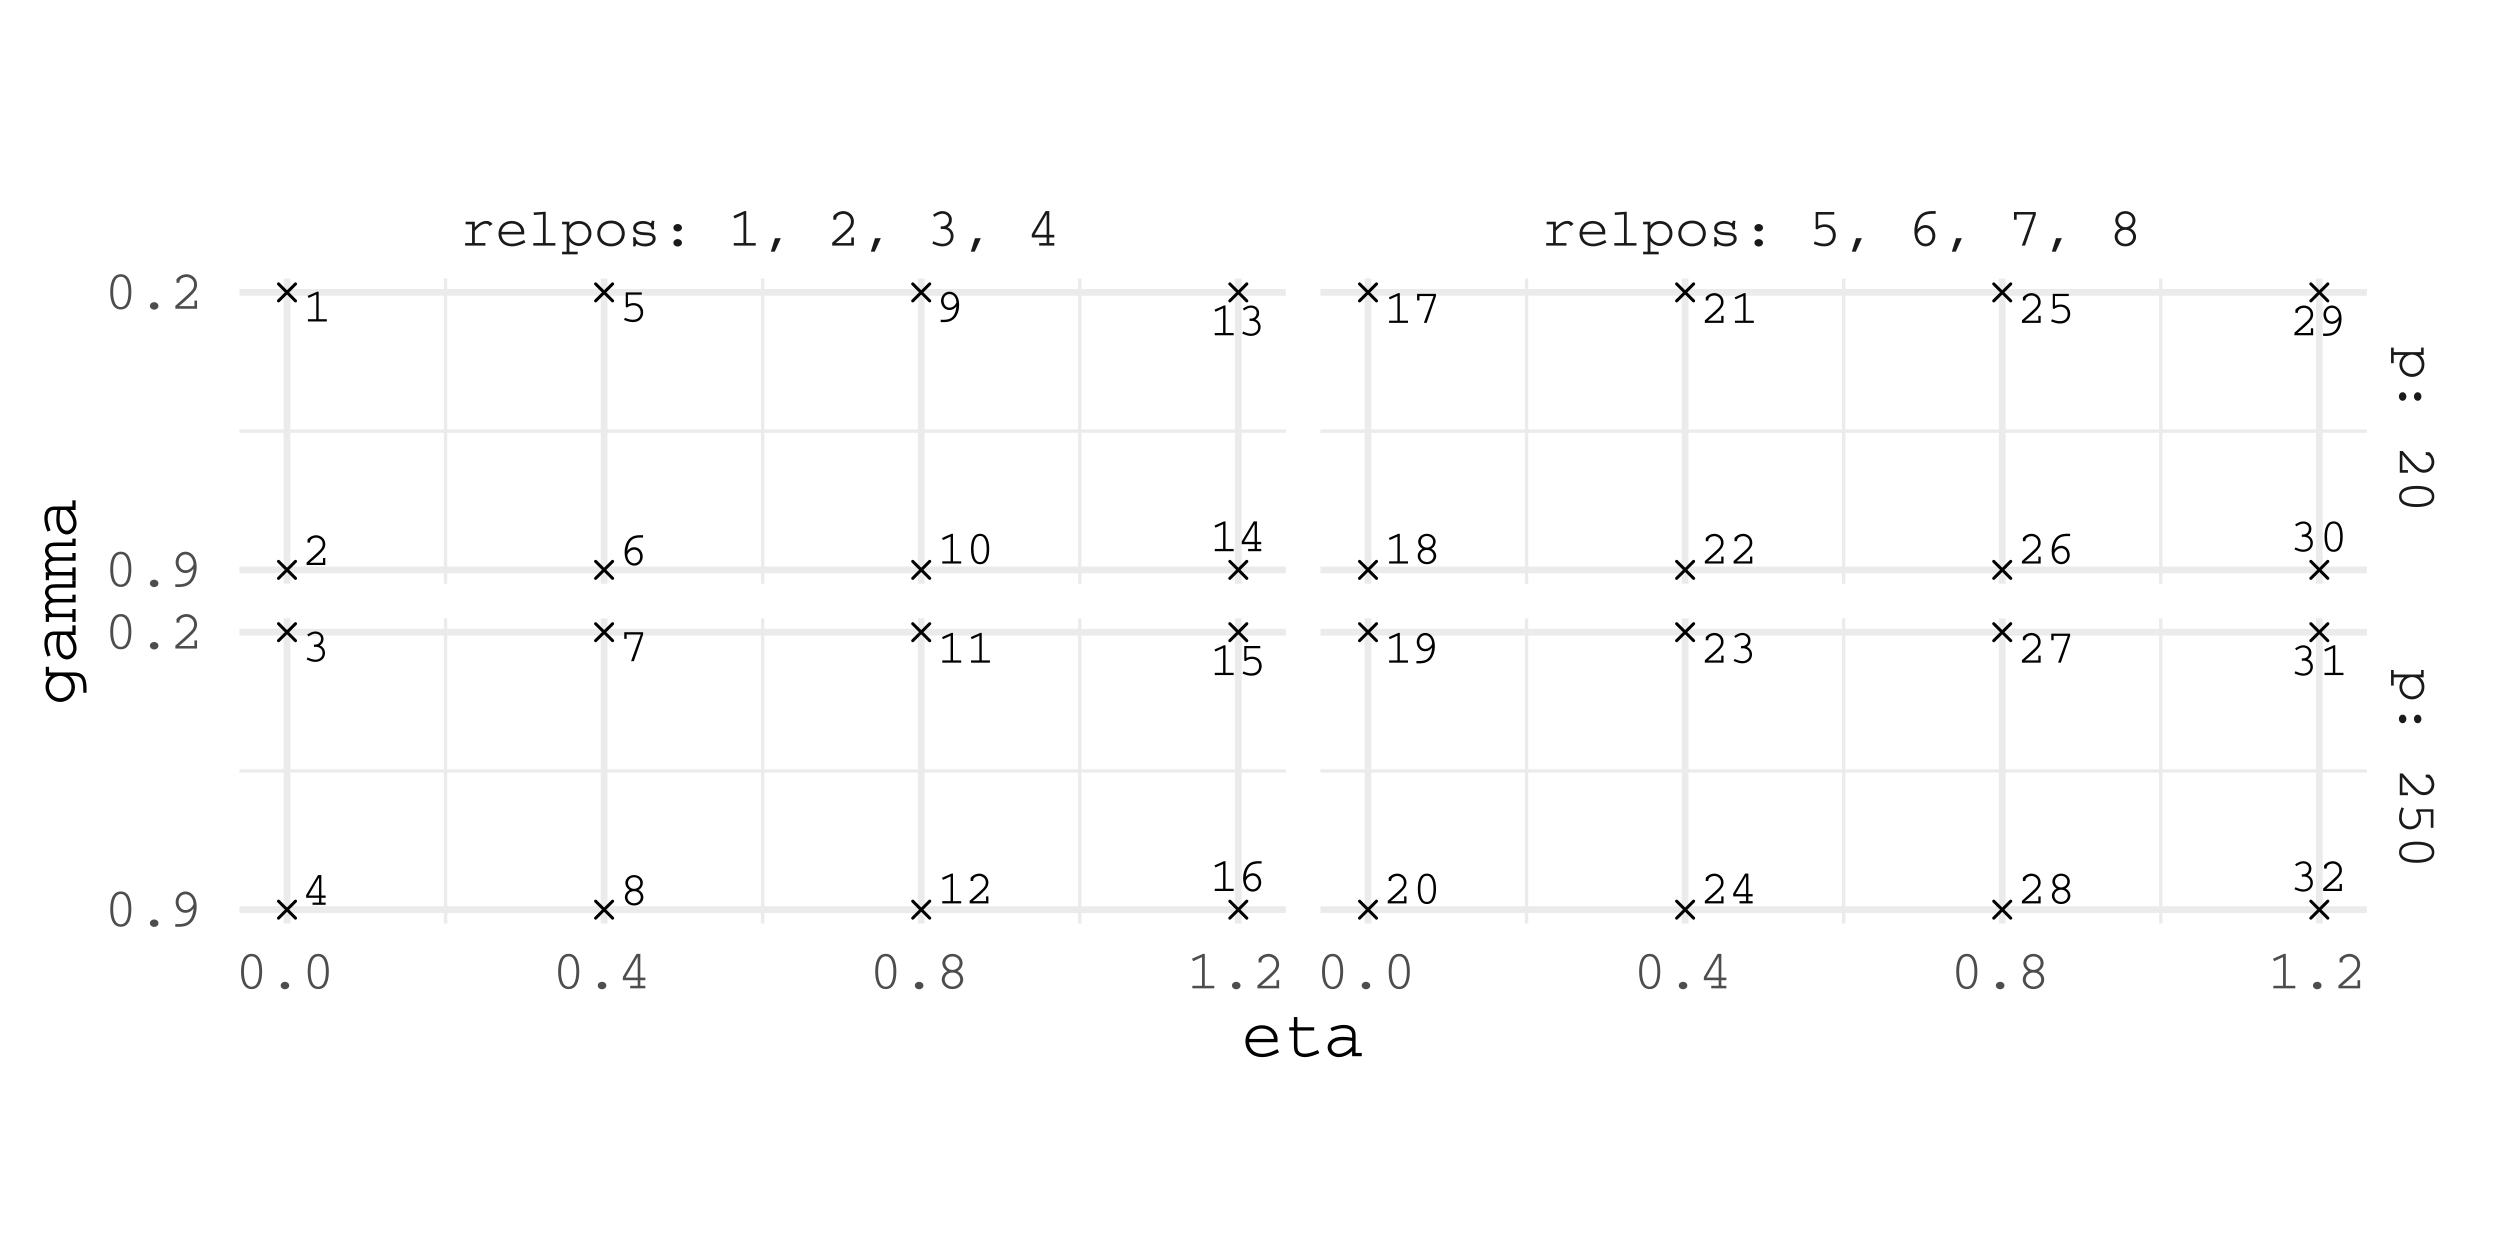 <?xml version="1.0" encoding="UTF-8"?>
<svg xmlns="http://www.w3.org/2000/svg" xmlns:xlink="http://www.w3.org/1999/xlink" width="576pt" height="288pt" viewBox="0 0 576 288" version="1.1">
<defs>
<g>
<symbol overflow="visible" id="glyph0-0">
<path style="stroke:none;" d=""/>
</symbol>
<symbol overflow="visible" id="glyph0-1">
<path style="stroke:none;" d="M 1.156 -5.891 L 1.375 -5.406 L 3.141 -6.219 L 3.141 -0.516 L 1.219 -0.516 L 1.219 0 L 5.578 0 L 5.578 -0.516 L 3.688 -0.516 L 3.688 -6.859 L 3.344 -6.859 Z M 1.156 -5.891 "/>
</symbol>
<symbol overflow="visible" id="glyph0-2">
<path style="stroke:none;" d="M 4.688 -1.609 L 4.688 -0.516 L 1.641 -0.516 L 1.641 -0.547 C 3.125 -1.719 4.5 -3.031 4.844 -3.594 C 5.109 -4.016 5.219 -4.344 5.219 -4.812 C 5.219 -6.062 4.172 -6.859 3.125 -6.859 C 2.953 -6.859 1.938 -6.859 1.125 -5.875 L 1.125 -5.156 L 1.703 -5.156 C 1.641 -6.062 2.688 -6.312 3.109 -6.312 C 3.672 -6.312 4.625 -5.891 4.625 -4.844 C 4.625 -4.328 4.5 -3.938 3.984 -3.406 C 3.078 -2.5 1.375 -1 0.906 -0.578 L 0.906 0 L 5.219 0 L 5.219 -1.609 Z M 4.688 -1.609 "/>
</symbol>
<symbol overflow="visible" id="glyph0-3">
<path style="stroke:none;" d="M 1.391 -6.688 L 1.391 -3.344 L 1.672 -3.188 C 2.125 -3.531 2.578 -3.719 3.141 -3.719 C 4.203 -3.719 4.812 -2.953 4.812 -2.062 C 4.812 -1.125 4.234 -0.391 3.031 -0.391 C 2.266 -0.391 1.547 -0.688 1.203 -0.844 L 1 -0.344 C 1.75 -0.047 2.297 0.156 3.078 0.156 C 4.859 0.156 5.406 -1.188 5.406 -2.078 C 5.406 -3.266 4.562 -4.234 3.219 -4.234 C 2.641 -4.234 2.234 -4.078 1.891 -3.938 L 1.891 -6.172 L 5.078 -6.172 L 5.078 -6.688 Z M 1.391 -6.688 "/>
</symbol>
<symbol overflow="visible" id="glyph0-4">
<path style="stroke:none;" d="M 5.375 -6.859 C 4.078 -6.922 3.531 -6.766 3.219 -6.656 C 1.266 -5.938 1.125 -3.562 1.125 -2.875 C 1.125 -0.531 2.453 0.156 3.344 0.156 C 4.484 0.156 5.297 -0.828 5.297 -1.938 C 5.297 -3.062 4.531 -4.094 3.375 -4.094 C 2.438 -4.094 1.938 -3.484 1.766 -3.266 L 1.75 -3.281 C 2.078 -6.328 3.719 -6.391 5.375 -6.312 Z M 1.75 -2.344 C 2.203 -3.484 3.141 -3.531 3.375 -3.531 C 4.172 -3.531 4.703 -2.781 4.703 -1.938 C 4.703 -0.969 4.047 -0.391 3.344 -0.391 C 2.781 -0.391 1.828 -0.812 1.75 -2.344 Z M 1.75 -2.344 "/>
</symbol>
<symbol overflow="visible" id="glyph0-5">
<path style="stroke:none;" d="M 0.891 0.156 C 2.188 0.219 2.734 0.062 3.047 -0.062 C 5 -0.766 5.141 -3.141 5.141 -3.828 C 5.141 -6.172 3.812 -6.859 2.922 -6.859 C 1.781 -6.859 0.969 -5.875 0.969 -4.766 C 0.969 -3.641 1.734 -2.625 2.891 -2.625 C 3.828 -2.625 4.328 -3.219 4.5 -3.453 L 4.516 -3.422 C 4.188 -0.375 2.547 -0.328 0.891 -0.391 Z M 4.516 -4.359 C 4.047 -3.219 3.109 -3.172 2.891 -3.172 C 2.094 -3.172 1.562 -3.922 1.562 -4.766 C 1.562 -5.75 2.203 -6.312 2.922 -6.312 C 3.484 -6.312 4.438 -5.891 4.516 -4.359 Z M 4.516 -4.359 "/>
</symbol>
<symbol overflow="visible" id="glyph0-6">
<path style="stroke:none;" d="M 3.312 -6.859 C 1.516 -6.859 1.219 -4.781 1.219 -3.344 C 1.219 -1.922 1.516 0.156 3.312 0.156 C 5.109 0.156 5.406 -1.906 5.406 -3.344 C 5.406 -4.781 5.109 -6.859 3.312 -6.859 Z M 3.312 -6.359 C 4.625 -6.359 4.828 -4.531 4.828 -3.359 C 4.828 -2.203 4.625 -0.344 3.297 -0.344 C 2 -0.344 1.797 -2.188 1.797 -3.359 C 1.797 -4.5 1.984 -6.359 3.312 -6.359 Z M 3.312 -6.359 "/>
</symbol>
<symbol overflow="visible" id="glyph0-7">
<path style="stroke:none;" d="M 0.922 -0.391 C 1.828 -0.016 2.266 0.156 2.938 0.156 C 4.172 0.156 5.156 -0.641 5.156 -1.891 C 5.156 -2.922 4.438 -3.453 3.969 -3.641 C 4.172 -3.766 4.812 -4.172 4.812 -5.141 C 4.812 -6.234 3.875 -6.859 2.938 -6.859 C 2.234 -6.859 1.672 -6.531 1.062 -6.125 L 1.344 -5.703 L 1.531 -5.828 C 1.875 -6.031 2.359 -6.344 2.922 -6.344 C 3.672 -6.344 4.234 -5.859 4.234 -5.141 C 4.234 -4.703 4.031 -4.297 3.672 -4.047 C 3.344 -3.828 2.922 -3.828 2.609 -3.828 L 2.609 -3.297 C 2.953 -3.328 3.297 -3.344 3.672 -3.203 C 3.766 -3.188 4.594 -2.906 4.594 -1.859 C 4.594 -0.891 3.781 -0.359 2.969 -0.359 C 2.359 -0.359 1.688 -0.609 1.141 -0.875 Z M 0.922 -0.391 "/>
</symbol>
<symbol overflow="visible" id="glyph0-8">
<path style="stroke:none;" d="M 4.312 -6.859 L 3.562 -6.859 L 0.812 -2.25 L 0.812 -1.609 L 3.781 -1.609 L 3.781 -0.516 L 2.281 -0.516 L 2.281 0 L 5.297 0 L 5.297 -0.516 L 4.312 -0.516 L 4.312 -1.609 L 5.297 -1.609 L 5.297 -2.141 L 4.312 -2.141 Z M 1.359 -2.141 L 3.75 -6.219 L 3.781 -6.219 L 3.781 -2.141 Z M 1.359 -2.141 "/>
</symbol>
<symbol overflow="visible" id="glyph0-9">
<path style="stroke:none;" d="M 1.047 -6.688 L 1.047 -5.156 L 1.594 -5.156 L 1.594 -6.172 L 4.844 -6.172 L 2.609 0 L 3.25 0 L 5.391 -6.172 L 5.391 -6.688 Z M 1.047 -6.688 "/>
</symbol>
<symbol overflow="visible" id="glyph0-10">
<path style="stroke:none;" d="M 2.297 -3.406 C 1.641 -3.109 1.188 -2.438 1.188 -1.75 C 1.188 -0.922 1.859 0.156 3.312 0.156 C 4.766 0.156 5.453 -0.922 5.453 -1.75 C 5.453 -2.297 5.125 -3.062 4.328 -3.406 C 5.016 -3.797 5.328 -4.469 5.328 -5.047 C 5.328 -6.047 4.453 -6.859 3.312 -6.859 C 2.172 -6.859 1.297 -6.047 1.297 -5.047 C 1.297 -4.109 2 -3.562 2.297 -3.406 Z M 3.312 -6.344 C 3.984 -6.344 4.734 -5.906 4.734 -5.031 C 4.734 -4.203 4.031 -3.672 3.312 -3.672 C 2.453 -3.672 1.906 -4.359 1.906 -5.031 C 1.906 -5.562 2.281 -6.344 3.312 -6.344 Z M 3.312 -3.141 C 4.312 -3.141 4.844 -2.406 4.844 -1.75 C 4.844 -1 4.188 -0.359 3.312 -0.359 C 2.438 -0.359 1.781 -1 1.781 -1.75 C 1.781 -2.391 2.281 -3.141 3.312 -3.141 Z M 3.312 -3.141 "/>
</symbol>
<symbol overflow="visible" id="glyph1-0">
<path style="stroke:none;" d=""/>
</symbol>
<symbol overflow="visible" id="glyph1-1">
<path style="stroke:none;" d="M 1.062 -5.5 L 1.062 -4.906 L 2.547 -4.906 L 2.547 -0.594 L 0.953 -0.594 L 0.953 0 L 5.625 0 L 5.625 -0.594 L 3.188 -0.594 L 3.188 -3.406 C 3.625 -3.891 4.625 -5.047 5.734 -5.047 C 6.25 -5.047 6.406 -4.766 6.547 -4.562 C 6.547 -4.547 6.578 -4.484 6.594 -4.484 L 7.266 -4.984 C 6.984 -5.312 6.641 -5.688 5.828 -5.688 C 4.625 -5.688 3.766 -4.797 3.188 -4.219 L 3.188 -5.5 Z M 1.062 -5.5 "/>
</symbol>
<symbol overflow="visible" id="glyph1-2">
<path style="stroke:none;" d="M 6.859 -1.297 C 6.328 -1.031 5.141 -0.438 4.062 -0.438 C 2.094 -0.438 1.672 -1.906 1.641 -2.578 L 6.859 -2.578 C 6.859 -2.656 6.891 -2.938 6.891 -3.141 C 6.891 -4.328 5.906 -5.688 3.984 -5.688 C 2.094 -5.688 0.953 -4.328 0.953 -2.734 C 0.953 -1.234 1.969 0.172 4.062 0.172 C 5.25 0.172 6.484 -0.359 7.156 -0.734 Z M 1.641 -3.172 C 1.734 -3.75 2.297 -5.078 3.984 -5.078 C 5.516 -5.078 6.188 -4 6.188 -3.172 Z M 1.641 -3.172 "/>
</symbol>
<symbol overflow="visible" id="glyph1-3">
<path style="stroke:none;" d="M 1.375 -7.641 L 1.438 -7.047 L 3.516 -7.203 L 3.516 -0.594 L 1.297 -0.594 L 1.297 0 L 6.391 0 L 6.391 -0.594 L 4.156 -0.594 L 4.156 -7.812 Z M 1.375 -7.641 "/>
</symbol>
<symbol overflow="visible" id="glyph1-4">
<path style="stroke:none;" d="M 0.25 -5.5 L 0.25 -4.906 L 1.297 -4.906 L 1.297 1.406 L 0.25 1.406 L 0.25 2.016 L 3.844 2.016 L 3.844 1.406 L 1.938 1.406 L 1.938 -1.016 L 1.953 -1.016 C 2.844 0.094 3.984 0.094 4.188 0.094 C 5.562 0.094 7.016 -1.094 7.016 -2.797 C 7.016 -4.266 5.906 -5.672 4.156 -5.672 C 2.797 -5.672 2.172 -4.891 1.953 -4.594 L 1.938 -4.594 L 1.938 -5.5 Z M 1.875 -2.844 C 1.875 -4.016 2.844 -5.031 4.172 -5.031 C 5.609 -5.031 6.328 -3.875 6.328 -2.812 C 6.328 -1.516 5.312 -0.547 4.156 -0.547 C 3.156 -0.547 1.875 -1.328 1.875 -2.844 Z M 1.875 -2.844 "/>
</symbol>
<symbol overflow="visible" id="glyph1-5">
<path style="stroke:none;" d="M 0.672 -2.797 C 0.672 -1.266 1.75 0.172 3.844 0.172 C 5.969 0.172 7.016 -1.312 7.016 -2.797 C 7.016 -4.266 5.969 -5.766 3.844 -5.766 C 1.75 -5.766 0.672 -4.328 0.672 -2.797 Z M 1.359 -2.797 C 1.359 -4 2.234 -5.125 3.844 -5.125 C 5.484 -5.125 6.328 -3.984 6.328 -2.797 C 6.328 -1.609 5.484 -0.453 3.844 -0.453 C 2.234 -0.453 1.359 -1.594 1.359 -2.797 Z M 1.359 -2.797 "/>
</symbol>
<symbol overflow="visible" id="glyph1-6">
<path style="stroke:none;" d="M 5.594 -5.766 C 5.562 -5.672 5.547 -5.656 5.516 -5.484 C 5.484 -5.406 5.422 -5.188 5.281 -5.188 C 5.188 -5.188 5.031 -5.266 5 -5.297 C 4.766 -5.438 4.281 -5.672 3.531 -5.672 C 2.188 -5.672 1.266 -4.984 1.266 -4.062 C 1.266 -2.516 3.25 -2.438 3.922 -2.406 C 4.984 -2.375 5.766 -2.328 5.766 -1.562 C 5.766 -0.578 4.375 -0.453 3.859 -0.453 C 2.078 -0.453 1.875 -1.531 1.797 -1.969 L 1.234 -1.906 C 1.266 -1.609 1.312 -1.188 1.312 -0.641 C 1.312 -0.219 1.281 -0.047 1.234 0.172 L 1.797 0.172 C 1.875 -0.125 1.938 -0.375 2.062 -0.375 C 2.078 -0.375 2.125 -0.344 2.125 -0.344 C 2.422 -0.172 3.078 0.188 4 0.188 C 5.125 0.188 6.453 -0.344 6.453 -1.594 C 6.453 -2.938 4.891 -3 4.594 -3.016 C 3.094 -3.094 1.953 -3.141 1.953 -4.078 C 1.953 -4.609 2.531 -5.031 3.547 -5.031 C 5.312 -5.031 5.469 -4.203 5.547 -3.703 L 6.109 -3.766 C 6.094 -3.984 6.047 -4.203 6.047 -4.562 C 6.047 -5.062 6.109 -5.406 6.172 -5.672 Z M 5.594 -5.766 "/>
</symbol>
<symbol overflow="visible" id="glyph1-7">
<path style="stroke:none;" d="M 3.844 -4.984 C 3.375 -4.984 2.859 -4.656 2.859 -4.125 C 2.859 -3.562 3.391 -3.25 3.844 -3.25 C 4.297 -3.25 4.828 -3.578 4.828 -4.125 C 4.828 -4.656 4.312 -4.984 3.844 -4.984 Z M 3.844 -1.516 C 3.375 -1.516 2.859 -1.188 2.859 -0.656 C 2.859 -0.094 3.391 0.219 3.844 0.219 C 4.297 0.219 4.828 -0.109 4.828 -0.656 C 4.828 -1.188 4.312 -1.516 3.844 -1.516 Z M 3.844 -1.516 "/>
</symbol>
<symbol overflow="visible" id="glyph1-8">
<path style="stroke:none;" d=""/>
</symbol>
<symbol overflow="visible" id="glyph1-9">
<path style="stroke:none;" d="M 1.328 -6.828 L 1.594 -6.25 L 3.641 -7.203 L 3.641 -0.594 L 1.406 -0.594 L 1.406 0 L 6.469 0 L 6.469 -0.594 L 4.281 -0.594 L 4.281 -7.953 L 3.859 -7.953 Z M 1.328 -6.828 "/>
</symbol>
<symbol overflow="visible" id="glyph1-10">
<path style="stroke:none;" d="M 3.234 -1.703 L 2.266 1.391 L 3.172 1.391 L 4.562 -1.703 Z M 3.234 -1.703 "/>
</symbol>
<symbol overflow="visible" id="glyph1-11">
<path style="stroke:none;" d="M 5.438 -1.875 L 5.438 -0.594 L 1.906 -0.594 L 1.906 -0.625 C 3.625 -2 5.203 -3.5 5.625 -4.156 C 5.922 -4.641 6.047 -5.031 6.047 -5.578 C 6.047 -7.031 4.828 -7.953 3.625 -7.953 C 3.422 -7.953 2.25 -7.953 1.312 -6.812 L 1.312 -5.969 L 1.969 -5.969 C 1.891 -7.031 3.109 -7.312 3.594 -7.312 C 4.25 -7.312 5.359 -6.828 5.359 -5.609 C 5.359 -5.016 5.219 -4.562 4.609 -3.938 C 3.578 -2.891 1.594 -1.156 1.047 -0.672 L 1.047 0 L 6.047 0 L 6.047 -1.875 Z M 5.438 -1.875 "/>
</symbol>
<symbol overflow="visible" id="glyph1-12">
<path style="stroke:none;" d="M 1.078 -0.453 C 2.125 -0.031 2.625 0.172 3.406 0.172 C 4.844 0.172 5.969 -0.75 5.969 -2.188 C 5.969 -3.375 5.125 -4 4.594 -4.219 C 4.828 -4.359 5.578 -4.828 5.578 -5.969 C 5.578 -7.219 4.484 -7.953 3.406 -7.953 C 2.578 -7.953 1.938 -7.562 1.234 -7.109 L 1.547 -6.609 L 1.781 -6.75 C 2.172 -6.984 2.719 -7.344 3.391 -7.344 C 4.25 -7.344 4.906 -6.797 4.906 -5.953 C 4.906 -5.453 4.672 -4.984 4.25 -4.703 C 3.859 -4.438 3.391 -4.422 3.016 -4.422 L 3.016 -3.828 C 3.422 -3.859 3.812 -3.859 4.266 -3.719 C 4.359 -3.688 5.328 -3.359 5.328 -2.156 C 5.328 -1.031 4.375 -0.422 3.438 -0.422 C 2.719 -0.422 1.953 -0.703 1.312 -1.016 Z M 1.078 -0.453 "/>
</symbol>
<symbol overflow="visible" id="glyph1-13">
<path style="stroke:none;" d="M 4.984 -7.953 L 4.125 -7.953 L 0.953 -2.609 L 0.953 -1.875 L 4.375 -1.875 L 4.375 -0.594 L 2.656 -0.594 L 2.656 0 L 6.141 0 L 6.141 -0.594 L 4.984 -0.594 L 4.984 -1.875 L 6.141 -1.875 L 6.141 -2.484 L 4.984 -2.484 Z M 1.578 -2.484 L 4.344 -7.203 L 4.375 -7.203 L 4.375 -2.484 Z M 1.578 -2.484 "/>
</symbol>
<symbol overflow="visible" id="glyph1-14">
<path style="stroke:none;" d="M 1.609 -7.75 L 1.609 -3.875 L 1.938 -3.703 C 2.453 -4.094 2.984 -4.312 3.641 -4.312 C 4.859 -4.312 5.562 -3.422 5.562 -2.375 C 5.562 -1.312 4.906 -0.453 3.516 -0.453 C 2.625 -0.453 1.797 -0.797 1.391 -0.969 L 1.172 -0.391 C 2.031 -0.047 2.656 0.172 3.578 0.172 C 5.625 0.172 6.25 -1.375 6.25 -2.406 C 6.25 -3.781 5.281 -4.906 3.734 -4.906 C 3.062 -4.906 2.578 -4.719 2.188 -4.562 L 2.188 -7.141 L 5.891 -7.141 L 5.891 -7.75 Z M 1.609 -7.75 "/>
</symbol>
<symbol overflow="visible" id="glyph1-15">
<path style="stroke:none;" d="M 6.219 -7.953 C 4.719 -8.031 4.094 -7.828 3.719 -7.703 C 1.469 -6.891 1.312 -4.141 1.312 -3.328 C 1.312 -0.609 2.844 0.172 3.875 0.172 C 5.203 0.172 6.141 -0.953 6.141 -2.25 C 6.141 -3.547 5.25 -4.734 3.906 -4.734 C 2.828 -4.734 2.234 -4.031 2.047 -3.781 L 2.016 -3.797 C 2.406 -7.328 4.297 -7.391 6.219 -7.312 Z M 2.016 -2.719 C 2.562 -4.047 3.641 -4.094 3.906 -4.094 C 4.828 -4.094 5.453 -3.219 5.453 -2.25 C 5.453 -1.109 4.703 -0.453 3.875 -0.453 C 3.219 -0.453 2.125 -0.953 2.016 -2.719 Z M 2.016 -2.719 "/>
</symbol>
<symbol overflow="visible" id="glyph1-16">
<path style="stroke:none;" d="M 1.219 -7.75 L 1.219 -5.969 L 1.844 -5.969 L 1.844 -7.156 L 5.609 -7.156 L 3.016 0 L 3.766 0 L 6.25 -7.156 L 6.25 -7.75 Z M 1.219 -7.75 "/>
</symbol>
<symbol overflow="visible" id="glyph1-17">
<path style="stroke:none;" d="M 2.656 -3.953 C 1.891 -3.609 1.375 -2.828 1.375 -2.016 C 1.375 -1.062 2.156 0.172 3.844 0.172 C 5.516 0.172 6.312 -1.062 6.312 -2.016 C 6.312 -2.656 5.938 -3.547 5.016 -3.953 C 5.812 -4.391 6.172 -5.172 6.172 -5.844 C 6.172 -7 5.156 -7.953 3.844 -7.953 C 2.516 -7.953 1.516 -7 1.516 -5.844 C 1.516 -4.766 2.312 -4.141 2.656 -3.953 Z M 3.844 -7.344 C 4.625 -7.344 5.484 -6.844 5.484 -5.828 C 5.484 -4.859 4.672 -4.25 3.844 -4.25 C 2.844 -4.25 2.203 -5.062 2.203 -5.828 C 2.203 -6.453 2.656 -7.344 3.844 -7.344 Z M 3.844 -3.641 C 5 -3.641 5.625 -2.797 5.625 -2.016 C 5.625 -1.172 4.844 -0.422 3.844 -0.422 C 2.828 -0.422 2.062 -1.172 2.062 -2.016 C 2.062 -2.781 2.656 -3.641 3.844 -3.641 Z M 3.844 -3.641 "/>
</symbol>
<symbol overflow="visible" id="glyph1-18">
<path style="stroke:none;" d="M 3.844 -7.953 C 1.75 -7.953 1.406 -5.547 1.406 -3.875 C 1.406 -2.234 1.75 0.172 3.844 0.172 C 5.922 0.172 6.266 -2.203 6.266 -3.875 C 6.266 -5.547 5.922 -7.953 3.844 -7.953 Z M 3.844 -7.375 C 5.359 -7.375 5.594 -5.25 5.594 -3.891 C 5.594 -2.547 5.359 -0.391 3.828 -0.391 C 2.312 -0.391 2.078 -2.531 2.078 -3.891 C 2.078 -5.219 2.297 -7.375 3.844 -7.375 Z M 3.844 -7.375 "/>
</symbol>
<symbol overflow="visible" id="glyph1-19">
<path style="stroke:none;" d="M 3.844 -1.516 C 3.359 -1.516 2.859 -1.188 2.859 -0.656 C 2.859 -0.094 3.391 0.219 3.844 0.219 C 4.312 0.219 4.828 -0.109 4.828 -0.656 C 4.828 -1.172 4.328 -1.516 3.844 -1.516 Z M 3.844 -1.516 "/>
</symbol>
<symbol overflow="visible" id="glyph1-20">
<path style="stroke:none;" d="M 1.031 0.172 C 2.531 0.25 3.156 0.062 3.531 -0.062 C 5.781 -0.891 5.953 -3.641 5.953 -4.438 C 5.953 -7.156 4.422 -7.953 3.375 -7.953 C 2.062 -7.953 1.109 -6.812 1.109 -5.516 C 1.109 -4.219 2.016 -3.031 3.359 -3.031 C 4.422 -3.031 5.016 -3.734 5.203 -4 L 5.234 -3.969 C 4.844 -0.438 2.953 -0.375 1.031 -0.453 Z M 5.234 -5.062 C 4.703 -3.719 3.609 -3.672 3.359 -3.672 C 2.438 -3.672 1.797 -4.547 1.797 -5.516 C 1.797 -6.656 2.562 -7.312 3.375 -7.312 C 4.031 -7.312 5.125 -6.828 5.234 -5.062 Z M 5.234 -5.062 "/>
</symbol>
<symbol overflow="visible" id="glyph2-0">
<path style="stroke:none;" d=""/>
</symbol>
<symbol overflow="visible" id="glyph2-1">
<path style="stroke:none;" d="M 5.5 0.25 L 4.906 0.25 L 4.906 1.297 L -1.406 1.297 L -1.406 0.25 L -2.016 0.25 L -2.016 3.844 L -1.406 3.844 L -1.406 1.938 L 1.016 1.938 L 1.016 1.953 C -0.094 2.844 -0.094 3.984 -0.094 4.188 C -0.094 5.562 1.094 7.016 2.797 7.016 C 4.266 7.016 5.672 5.906 5.672 4.156 C 5.672 2.797 4.891 2.172 4.594 1.953 L 4.594 1.938 L 5.5 1.938 Z M 2.844 1.875 C 4.016 1.875 5.031 2.844 5.031 4.172 C 5.031 5.609 3.875 6.328 2.812 6.328 C 1.516 6.328 0.547 5.312 0.547 4.156 C 0.547 3.156 1.328 1.875 2.844 1.875 Z M 2.844 1.875 "/>
</symbol>
<symbol overflow="visible" id="glyph2-2">
<path style="stroke:none;" d="M 4.984 3.844 C 4.984 3.375 4.656 2.859 4.125 2.859 C 3.562 2.859 3.25 3.391 3.25 3.844 C 3.25 4.297 3.578 4.828 4.125 4.828 C 4.656 4.828 4.984 4.312 4.984 3.844 Z M 1.516 3.844 C 1.516 3.375 1.188 2.859 0.656 2.859 C 0.094 2.859 -0.219 3.391 -0.219 3.844 C -0.219 4.297 0.109 4.828 0.656 4.828 C 1.188 4.828 1.516 4.312 1.516 3.844 Z M 1.516 3.844 "/>
</symbol>
<symbol overflow="visible" id="glyph2-3">
<path style="stroke:none;" d=""/>
</symbol>
<symbol overflow="visible" id="glyph2-4">
<path style="stroke:none;" d="M 1.875 5.438 L 0.594 5.438 L 0.594 1.906 L 0.625 1.906 C 2 3.625 3.5 5.203 4.156 5.625 C 4.641 5.922 5.031 6.047 5.578 6.047 C 7.031 6.047 7.953 4.828 7.953 3.625 C 7.953 3.422 7.953 2.25 6.812 1.312 L 5.969 1.312 L 5.969 1.969 C 7.031 1.891 7.312 3.109 7.312 3.594 C 7.312 4.25 6.828 5.359 5.609 5.359 C 5.016 5.359 4.562 5.219 3.938 4.609 C 2.891 3.578 1.156 1.594 0.672 1.047 L 0 1.047 L 0 6.047 L 1.875 6.047 Z M 1.875 5.438 "/>
</symbol>
<symbol overflow="visible" id="glyph2-5">
<path style="stroke:none;" d="M 7.953 3.844 C 7.953 1.75 5.547 1.406 3.875 1.406 C 2.234 1.406 -0.172 1.75 -0.172 3.844 C -0.172 5.922 2.203 6.266 3.875 6.266 C 5.547 6.266 7.953 5.922 7.953 3.844 Z M 7.375 3.844 C 7.375 5.359 5.25 5.594 3.891 5.594 C 2.547 5.594 0.391 5.359 0.391 3.828 C 0.391 2.312 2.531 2.078 3.891 2.078 C 5.219 2.078 7.375 2.297 7.375 3.844 Z M 7.375 3.844 "/>
</symbol>
<symbol overflow="visible" id="glyph2-6">
<path style="stroke:none;" d="M 7.75 1.609 L 3.875 1.609 L 3.703 1.938 C 4.094 2.453 4.312 2.984 4.312 3.641 C 4.312 4.859 3.422 5.562 2.375 5.562 C 1.312 5.562 0.453 4.906 0.453 3.516 C 0.453 2.625 0.797 1.797 0.969 1.391 L 0.391 1.172 C 0.047 2.031 -0.172 2.656 -0.172 3.578 C -0.172 5.625 1.375 6.25 2.406 6.25 C 3.781 6.25 4.906 5.281 4.906 3.734 C 4.906 3.062 4.719 2.578 4.562 2.188 L 7.141 2.188 L 7.141 5.891 L 7.75 5.891 Z M 7.75 1.609 "/>
</symbol>
<symbol overflow="visible" id="glyph3-0">
<path style="stroke:none;" d=""/>
</symbol>
<symbol overflow="visible" id="glyph3-1">
<path style="stroke:none;" d="M 8.578 -1.609 C 7.906 -1.281 6.438 -0.547 5.094 -0.547 C 2.625 -0.547 2.094 -2.391 2.047 -3.219 L 8.578 -3.219 C 8.578 -3.328 8.609 -3.688 8.609 -3.938 C 8.609 -5.406 7.391 -7.125 4.969 -7.125 C 2.625 -7.125 1.188 -5.406 1.188 -3.422 C 1.188 -1.531 2.469 0.219 5.078 0.219 C 6.562 0.219 8.109 -0.453 8.938 -0.906 Z M 2.047 -3.969 C 2.156 -4.688 2.859 -6.359 4.969 -6.359 C 6.891 -6.359 7.734 -5.016 7.75 -3.969 Z M 2.047 -3.969 "/>
</symbol>
<symbol overflow="visible" id="glyph3-2">
<path style="stroke:none;" d="M 2.766 -9.016 L 2.766 -6.656 L 1.688 -6.656 L 1.688 -5.906 L 2.766 -5.906 L 2.766 -2.875 C 2.766 -1.828 2.766 -1.062 3.328 -0.5 C 3.656 -0.156 4.312 0.219 5.312 0.219 C 6.359 0.219 7.578 -0.219 8.609 -0.688 L 8.312 -1.406 C 6.453 -0.625 5.766 -0.578 5.234 -0.578 C 3.547 -0.578 3.562 -1.703 3.562 -2.875 L 3.562 -5.906 L 7.438 -5.906 L 7.438 -6.656 L 3.562 -6.656 L 3.562 -9.016 Z M 2.766 -9.016 "/>
</symbol>
<symbol overflow="visible" id="glyph3-3">
<path style="stroke:none;" d="M 7.375 -4.734 C 7.375 -5.359 7.375 -7.203 4.656 -7.203 C 3.391 -7.203 2.281 -6.766 1.594 -6.484 L 1.906 -5.766 C 3.188 -6.312 4.062 -6.438 4.641 -6.438 C 6.578 -6.438 6.578 -5.25 6.578 -4.734 L 6.578 -4.234 C 5.594 -4.438 4.484 -4.453 4.344 -4.453 C 1.688 -4.453 0.938 -2.891 0.938 -2.031 C 0.938 -0.922 1.938 0.219 3.516 0.219 C 4.828 0.219 5.922 -0.547 6.578 -1.156 L 6.578 0 L 8.797 0 L 8.797 -0.75 L 7.375 -0.75 Z M 6.578 -2.219 C 5.203 -0.688 4.031 -0.547 3.5 -0.547 C 2.609 -0.547 1.812 -1.219 1.812 -2.016 C 1.812 -2.203 1.859 -3.688 4.5 -3.688 C 5.375 -3.688 6.203 -3.562 6.578 -3.5 Z M 6.578 -2.219 "/>
</symbol>
<symbol overflow="visible" id="glyph4-0">
<path style="stroke:none;" d=""/>
</symbol>
<symbol overflow="visible" id="glyph4-1">
<path style="stroke:none;" d="M -6.875 -6.75 L -5.719 -6.75 L -5.719 -6.719 C -6.938 -5.828 -6.938 -4.359 -6.938 -4.172 C -6.938 -2.406 -5.516 -0.75 -3.547 -0.75 C -1.75 -0.75 -0.156 -2.219 -0.156 -4.172 C -0.156 -5.594 -1.078 -6.516 -1.406 -6.719 L -1.406 -6.75 L -0.484 -6.75 C 1.719 -6.75 1.766 -5.547 1.766 -2.875 L 2.516 -2.875 L 2.516 -3.891 C 2.516 -6.75 1.469 -7.547 -0.484 -7.547 L -6.125 -7.547 L -6.125 -8.844 L -6.875 -8.844 Z M -3.516 -6.75 C -2.188 -6.75 -0.953 -5.719 -0.953 -4.203 C -0.953 -2.781 -2.109 -1.609 -3.562 -1.609 C -5.094 -1.609 -6.141 -2.875 -6.141 -4.203 C -6.141 -5.547 -5.109 -6.75 -3.516 -6.75 Z M -3.516 -6.75 "/>
</symbol>
<symbol overflow="visible" id="glyph4-2">
<path style="stroke:none;" d="M -4.734 -7.375 C -5.359 -7.375 -7.203 -7.375 -7.203 -4.656 C -7.203 -3.391 -6.766 -2.281 -6.484 -1.594 L -5.766 -1.906 C -6.312 -3.188 -6.438 -4.062 -6.438 -4.641 C -6.438 -6.578 -5.25 -6.578 -4.734 -6.578 L -4.234 -6.578 C -4.438 -5.594 -4.453 -4.484 -4.453 -4.344 C -4.453 -1.688 -2.891 -0.938 -2.031 -0.938 C -0.922 -0.938 0.219 -1.938 0.219 -3.516 C 0.219 -4.828 -0.547 -5.922 -1.156 -6.578 L 0 -6.578 L 0 -8.797 L -0.75 -8.797 L -0.75 -7.375 Z M -2.219 -6.578 C -0.688 -5.203 -0.547 -4.031 -0.547 -3.5 C -0.547 -2.609 -1.219 -1.812 -2.016 -1.812 C -2.203 -1.812 -3.688 -1.859 -3.688 -4.5 C -3.688 -5.375 -3.562 -6.203 -3.5 -6.578 Z M -2.219 -6.578 "/>
</symbol>
<symbol overflow="visible" id="glyph4-3">
<path style="stroke:none;" d="M -6.875 0 L -6.125 0 L -6.125 -1.094 L -0.75 -1.094 L -0.75 0 L 0 0 L 0 -2.969 L -0.75 -2.969 L -0.75 -1.891 L -5.359 -1.891 C -5.703 -2.156 -6.25 -2.641 -6.25 -3.422 C -6.25 -4.5 -5.125 -4.484 -4.422 -4.484 L 0 -4.484 L 0 -6.266 L -0.75 -6.266 L -0.75 -5.281 L -5.203 -5.281 C -6.031 -5.875 -6.25 -6.406 -6.25 -6.844 C -6.25 -7.891 -5.25 -7.875 -4.359 -7.875 L 0 -7.875 L 0 -9.578 L -0.75 -9.578 L -0.75 -8.672 L -4.359 -8.672 C -5.562 -8.672 -5.922 -8.562 -6.375 -8.25 C -6.781 -7.984 -7.062 -7.375 -7.062 -6.828 C -7.062 -6.078 -6.594 -5.469 -6.047 -5.016 C -6.688 -4.703 -7.062 -4.078 -7.062 -3.406 C -7.062 -2.641 -6.547 -2.078 -6.5 -2.031 L -6.312 -1.828 L -6.875 -1.828 Z M -6.875 0 "/>
</symbol>
</g>
<clipPath id="clip1">
  <path d="M 55.168 98 L 297 98 L 297 100 L 55.168 100 Z M 55.168 98 "/>
</clipPath>
<clipPath id="clip2">
  <path d="M 102 64.172 L 104 64.172 L 104 135 L 102 135 Z M 102 64.172 "/>
</clipPath>
<clipPath id="clip3">
  <path d="M 175 64.172 L 177 64.172 L 177 135 L 175 135 Z M 175 64.172 "/>
</clipPath>
<clipPath id="clip4">
  <path d="M 248 64.172 L 250 64.172 L 250 135 L 248 135 Z M 248 64.172 "/>
</clipPath>
<clipPath id="clip5">
  <path d="M 55.168 66 L 297.266 66 L 297.266 69 L 55.168 69 Z M 55.168 66 "/>
</clipPath>
<clipPath id="clip6">
  <path d="M 55.168 130 L 297.266 130 L 297.266 133 L 55.168 133 Z M 55.168 130 "/>
</clipPath>
<clipPath id="clip7">
  <path d="M 65 64.172 L 67 64.172 L 67 135.492 L 65 135.492 Z M 65 64.172 "/>
</clipPath>
<clipPath id="clip8">
  <path d="M 138 64.172 L 140 64.172 L 140 135.492 L 138 135.492 Z M 138 64.172 "/>
</clipPath>
<clipPath id="clip9">
  <path d="M 211 64.172 L 214 64.172 L 214 135.492 L 211 135.492 Z M 211 64.172 "/>
</clipPath>
<clipPath id="clip10">
  <path d="M 284 64.172 L 287 64.172 L 287 135.492 L 284 135.492 Z M 284 64.172 "/>
</clipPath>
<clipPath id="clip11">
  <path d="M 55.168 177 L 297 177 L 297 179 L 55.168 179 Z M 55.168 177 "/>
</clipPath>
<clipPath id="clip12">
  <path d="M 102 142.461 L 104 142.461 L 104 213.781 L 102 213.781 Z M 102 142.461 "/>
</clipPath>
<clipPath id="clip13">
  <path d="M 175 142.461 L 177 142.461 L 177 213.781 L 175 213.781 Z M 175 142.461 "/>
</clipPath>
<clipPath id="clip14">
  <path d="M 248 142.461 L 250 142.461 L 250 213.781 L 248 213.781 Z M 248 142.461 "/>
</clipPath>
<clipPath id="clip15">
  <path d="M 55.168 144 L 297.266 144 L 297.266 147 L 55.168 147 Z M 55.168 144 "/>
</clipPath>
<clipPath id="clip16">
  <path d="M 55.168 208 L 297.266 208 L 297.266 211 L 55.168 211 Z M 55.168 208 "/>
</clipPath>
<clipPath id="clip17">
  <path d="M 65 142.461 L 67 142.461 L 67 213.781 L 65 213.781 Z M 65 142.461 "/>
</clipPath>
<clipPath id="clip18">
  <path d="M 138 142.461 L 140 142.461 L 140 213.781 L 138 213.781 Z M 138 142.461 "/>
</clipPath>
<clipPath id="clip19">
  <path d="M 211 142.461 L 214 142.461 L 214 213.781 L 211 213.781 Z M 211 142.461 "/>
</clipPath>
<clipPath id="clip20">
  <path d="M 284 142.461 L 287 142.461 L 287 213.781 L 284 213.781 Z M 284 142.461 "/>
</clipPath>
<clipPath id="clip21">
  <path d="M 304.234 98 L 546 98 L 546 100 L 304.234 100 Z M 304.234 98 "/>
</clipPath>
<clipPath id="clip22">
  <path d="M 351 64.172 L 353 64.172 L 353 135 L 351 135 Z M 351 64.172 "/>
</clipPath>
<clipPath id="clip23">
  <path d="M 424 64.172 L 426 64.172 L 426 135 L 424 135 Z M 424 64.172 "/>
</clipPath>
<clipPath id="clip24">
  <path d="M 497 64.172 L 499 64.172 L 499 135 L 497 135 Z M 497 64.172 "/>
</clipPath>
<clipPath id="clip25">
  <path d="M 304.234 66 L 546.332 66 L 546.332 69 L 304.234 69 Z M 304.234 66 "/>
</clipPath>
<clipPath id="clip26">
  <path d="M 304.234 130 L 546.332 130 L 546.332 133 L 304.234 133 Z M 304.234 130 "/>
</clipPath>
<clipPath id="clip27">
  <path d="M 314 64.172 L 316 64.172 L 316 135.492 L 314 135.492 Z M 314 64.172 "/>
</clipPath>
<clipPath id="clip28">
  <path d="M 387 64.172 L 390 64.172 L 390 135.492 L 387 135.492 Z M 387 64.172 "/>
</clipPath>
<clipPath id="clip29">
  <path d="M 460 64.172 L 463 64.172 L 463 135.492 L 460 135.492 Z M 460 64.172 "/>
</clipPath>
<clipPath id="clip30">
  <path d="M 533 64.172 L 536 64.172 L 536 135.492 L 533 135.492 Z M 533 64.172 "/>
</clipPath>
<clipPath id="clip31">
  <path d="M 304.234 177 L 546 177 L 546 179 L 304.234 179 Z M 304.234 177 "/>
</clipPath>
<clipPath id="clip32">
  <path d="M 351 142.461 L 353 142.461 L 353 213.781 L 351 213.781 Z M 351 142.461 "/>
</clipPath>
<clipPath id="clip33">
  <path d="M 424 142.461 L 426 142.461 L 426 213.781 L 424 213.781 Z M 424 142.461 "/>
</clipPath>
<clipPath id="clip34">
  <path d="M 497 142.461 L 499 142.461 L 499 213.781 L 497 213.781 Z M 497 142.461 "/>
</clipPath>
<clipPath id="clip35">
  <path d="M 304.234 144 L 546.332 144 L 546.332 147 L 304.234 147 Z M 304.234 144 "/>
</clipPath>
<clipPath id="clip36">
  <path d="M 304.234 208 L 546.332 208 L 546.332 211 L 304.234 211 Z M 304.234 208 "/>
</clipPath>
<clipPath id="clip37">
  <path d="M 314 142.461 L 316 142.461 L 316 213.781 L 314 213.781 Z M 314 142.461 "/>
</clipPath>
<clipPath id="clip38">
  <path d="M 387 142.461 L 390 142.461 L 390 213.781 L 387 213.781 Z M 387 142.461 "/>
</clipPath>
<clipPath id="clip39">
  <path d="M 460 142.461 L 463 142.461 L 463 213.781 L 460 213.781 Z M 460 142.461 "/>
</clipPath>
<clipPath id="clip40">
  <path d="M 533 142.461 L 536 142.461 L 536 213.781 L 533 213.781 Z M 533 142.461 "/>
</clipPath>
</defs>
<g id="surface7">
<rect x="0" y="0" width="576" height="288" style="fill:rgb(100%,100%,100%);fill-opacity:1;stroke:none;"/>
<g clip-path="url(#clip1)" clip-rule="nonzero">
<path style="fill:none;stroke-width:0.776;stroke-linecap:butt;stroke-linejoin:round;stroke:rgb(92.157%,92.157%,92.157%);stroke-opacity:1;stroke-miterlimit:10;" d="M 55.168 99.332 L 296.266 99.332 "/>
</g>
<g clip-path="url(#clip2)" clip-rule="nonzero">
<path style="fill:none;stroke-width:0.776;stroke-linecap:butt;stroke-linejoin:round;stroke:rgb(92.157%,92.157%,92.157%);stroke-opacity:1;stroke-miterlimit:10;" d="M 102.656 134.492 L 102.656 64.172 "/>
</g>
<g clip-path="url(#clip3)" clip-rule="nonzero">
<path style="fill:none;stroke-width:0.776;stroke-linecap:butt;stroke-linejoin:round;stroke:rgb(92.157%,92.157%,92.157%);stroke-opacity:1;stroke-miterlimit:10;" d="M 175.715 134.492 L 175.715 64.172 "/>
</g>
<g clip-path="url(#clip4)" clip-rule="nonzero">
<path style="fill:none;stroke-width:0.776;stroke-linecap:butt;stroke-linejoin:round;stroke:rgb(92.157%,92.157%,92.157%);stroke-opacity:1;stroke-miterlimit:10;" d="M 248.777 134.492 L 248.777 64.172 "/>
</g>
<g clip-path="url(#clip5)" clip-rule="nonzero">
<path style="fill:none;stroke-width:1.552;stroke-linecap:butt;stroke-linejoin:round;stroke:rgb(92.157%,92.157%,92.157%);stroke-opacity:1;stroke-miterlimit:10;" d="M 55.168 67.367 L 296.266 67.367 "/>
</g>
<g clip-path="url(#clip6)" clip-rule="nonzero">
<path style="fill:none;stroke-width:1.552;stroke-linecap:butt;stroke-linejoin:round;stroke:rgb(92.157%,92.157%,92.157%);stroke-opacity:1;stroke-miterlimit:10;" d="M 55.168 131.297 L 296.266 131.297 "/>
</g>
<g clip-path="url(#clip7)" clip-rule="nonzero">
<path style="fill:none;stroke-width:1.552;stroke-linecap:butt;stroke-linejoin:round;stroke:rgb(92.157%,92.157%,92.157%);stroke-opacity:1;stroke-miterlimit:10;" d="M 66.129 134.492 L 66.129 64.172 "/>
</g>
<g clip-path="url(#clip8)" clip-rule="nonzero">
<path style="fill:none;stroke-width:1.552;stroke-linecap:butt;stroke-linejoin:round;stroke:rgb(92.157%,92.157%,92.157%);stroke-opacity:1;stroke-miterlimit:10;" d="M 139.188 134.492 L 139.188 64.172 "/>
</g>
<g clip-path="url(#clip9)" clip-rule="nonzero">
<path style="fill:none;stroke-width:1.552;stroke-linecap:butt;stroke-linejoin:round;stroke:rgb(92.157%,92.157%,92.157%);stroke-opacity:1;stroke-miterlimit:10;" d="M 212.246 134.492 L 212.246 64.172 "/>
</g>
<g clip-path="url(#clip10)" clip-rule="nonzero">
<path style="fill:none;stroke-width:1.552;stroke-linecap:butt;stroke-linejoin:round;stroke:rgb(92.157%,92.157%,92.157%);stroke-opacity:1;stroke-miterlimit:10;" d="M 285.305 134.492 L 285.305 64.172 "/>
</g>
<path style="fill:none;stroke-width:0.709;stroke-linecap:round;stroke-linejoin:round;stroke:rgb(0%,0%,0%);stroke-opacity:1;stroke-miterlimit:10;" d="M 64.172 69.324 L 68.082 65.414 "/>
<path style="fill:none;stroke-width:0.709;stroke-linecap:round;stroke-linejoin:round;stroke:rgb(0%,0%,0%);stroke-opacity:1;stroke-miterlimit:10;" d="M 64.172 65.414 L 68.082 69.324 "/>
<path style="fill:none;stroke-width:0.709;stroke-linecap:round;stroke-linejoin:round;stroke:rgb(0%,0%,0%);stroke-opacity:1;stroke-miterlimit:10;" d="M 64.172 133.25 L 68.082 129.34 "/>
<path style="fill:none;stroke-width:0.709;stroke-linecap:round;stroke-linejoin:round;stroke:rgb(0%,0%,0%);stroke-opacity:1;stroke-miterlimit:10;" d="M 64.172 129.34 L 68.082 133.25 "/>
<path style="fill:none;stroke-width:0.709;stroke-linecap:round;stroke-linejoin:round;stroke:rgb(0%,0%,0%);stroke-opacity:1;stroke-miterlimit:10;" d="M 137.23 69.324 L 141.141 65.414 "/>
<path style="fill:none;stroke-width:0.709;stroke-linecap:round;stroke-linejoin:round;stroke:rgb(0%,0%,0%);stroke-opacity:1;stroke-miterlimit:10;" d="M 137.23 65.414 L 141.141 69.324 "/>
<path style="fill:none;stroke-width:0.709;stroke-linecap:round;stroke-linejoin:round;stroke:rgb(0%,0%,0%);stroke-opacity:1;stroke-miterlimit:10;" d="M 137.23 133.25 L 141.141 129.34 "/>
<path style="fill:none;stroke-width:0.709;stroke-linecap:round;stroke-linejoin:round;stroke:rgb(0%,0%,0%);stroke-opacity:1;stroke-miterlimit:10;" d="M 137.23 129.34 L 141.141 133.25 "/>
<path style="fill:none;stroke-width:0.709;stroke-linecap:round;stroke-linejoin:round;stroke:rgb(0%,0%,0%);stroke-opacity:1;stroke-miterlimit:10;" d="M 210.293 69.324 L 214.203 65.414 "/>
<path style="fill:none;stroke-width:0.709;stroke-linecap:round;stroke-linejoin:round;stroke:rgb(0%,0%,0%);stroke-opacity:1;stroke-miterlimit:10;" d="M 210.293 65.414 L 214.203 69.324 "/>
<path style="fill:none;stroke-width:0.709;stroke-linecap:round;stroke-linejoin:round;stroke:rgb(0%,0%,0%);stroke-opacity:1;stroke-miterlimit:10;" d="M 210.293 133.25 L 214.203 129.34 "/>
<path style="fill:none;stroke-width:0.709;stroke-linecap:round;stroke-linejoin:round;stroke:rgb(0%,0%,0%);stroke-opacity:1;stroke-miterlimit:10;" d="M 210.293 129.34 L 214.203 133.25 "/>
<path style="fill:none;stroke-width:0.709;stroke-linecap:round;stroke-linejoin:round;stroke:rgb(0%,0%,0%);stroke-opacity:1;stroke-miterlimit:10;" d="M 283.352 69.324 L 287.262 65.414 "/>
<path style="fill:none;stroke-width:0.709;stroke-linecap:round;stroke-linejoin:round;stroke:rgb(0%,0%,0%);stroke-opacity:1;stroke-miterlimit:10;" d="M 283.352 65.414 L 287.262 69.324 "/>
<path style="fill:none;stroke-width:0.709;stroke-linecap:round;stroke-linejoin:round;stroke:rgb(0%,0%,0%);stroke-opacity:1;stroke-miterlimit:10;" d="M 283.352 133.25 L 287.262 129.34 "/>
<path style="fill:none;stroke-width:0.709;stroke-linecap:round;stroke-linejoin:round;stroke:rgb(0%,0%,0%);stroke-opacity:1;stroke-miterlimit:10;" d="M 283.352 129.34 L 287.262 133.25 "/>
<g style="fill:rgb(0%,0%,0%);fill-opacity:1;">
  <use xlink:href="#glyph0-1" x="69.727" y="74.058"/>
</g>
<g style="fill:rgb(0%,0%,0%);fill-opacity:1;">
  <use xlink:href="#glyph0-2" x="69.727" y="130.175"/>
</g>
<g style="fill:rgb(0%,0%,0%);fill-opacity:1;">
  <use xlink:href="#glyph0-3" x="142.785" y="74.058"/>
</g>
<g style="fill:rgb(0%,0%,0%);fill-opacity:1;">
  <use xlink:href="#glyph0-4" x="142.785" y="130.175"/>
</g>
<g style="fill:rgb(0%,0%,0%);fill-opacity:1;">
  <use xlink:href="#glyph0-5" x="215.844" y="74.058"/>
</g>
<g style="fill:rgb(0%,0%,0%);fill-opacity:1;">
  <use xlink:href="#glyph0-1" x="215.879" y="129.843"/>
  <use xlink:href="#glyph0-6" x="222.502" y="129.843"/>
</g>
<g style="fill:rgb(0%,0%,0%);fill-opacity:1;">
  <use xlink:href="#glyph0-1" x="278.664" y="77.241"/>
  <use xlink:href="#glyph0-7" x="285.287" y="77.241"/>
</g>
<g style="fill:rgb(0%,0%,0%);fill-opacity:1;">
  <use xlink:href="#glyph0-1" x="278.664" y="126.991"/>
  <use xlink:href="#glyph0-8" x="285.287" y="126.991"/>
</g>
<g clip-path="url(#clip11)" clip-rule="nonzero">
<path style="fill:none;stroke-width:0.776;stroke-linecap:butt;stroke-linejoin:round;stroke:rgb(92.157%,92.157%,92.157%);stroke-opacity:1;stroke-miterlimit:10;" d="M 55.168 177.621 L 296.266 177.621 "/>
</g>
<g clip-path="url(#clip12)" clip-rule="nonzero">
<path style="fill:none;stroke-width:0.776;stroke-linecap:butt;stroke-linejoin:round;stroke:rgb(92.157%,92.157%,92.157%);stroke-opacity:1;stroke-miterlimit:10;" d="M 102.656 212.781 L 102.656 142.461 "/>
</g>
<g clip-path="url(#clip13)" clip-rule="nonzero">
<path style="fill:none;stroke-width:0.776;stroke-linecap:butt;stroke-linejoin:round;stroke:rgb(92.157%,92.157%,92.157%);stroke-opacity:1;stroke-miterlimit:10;" d="M 175.715 212.781 L 175.715 142.461 "/>
</g>
<g clip-path="url(#clip14)" clip-rule="nonzero">
<path style="fill:none;stroke-width:0.776;stroke-linecap:butt;stroke-linejoin:round;stroke:rgb(92.157%,92.157%,92.157%);stroke-opacity:1;stroke-miterlimit:10;" d="M 248.777 212.781 L 248.777 142.461 "/>
</g>
<g clip-path="url(#clip15)" clip-rule="nonzero">
<path style="fill:none;stroke-width:1.552;stroke-linecap:butt;stroke-linejoin:round;stroke:rgb(92.157%,92.157%,92.157%);stroke-opacity:1;stroke-miterlimit:10;" d="M 55.168 145.66 L 296.266 145.66 "/>
</g>
<g clip-path="url(#clip16)" clip-rule="nonzero">
<path style="fill:none;stroke-width:1.552;stroke-linecap:butt;stroke-linejoin:round;stroke:rgb(92.157%,92.157%,92.157%);stroke-opacity:1;stroke-miterlimit:10;" d="M 55.168 209.586 L 296.266 209.586 "/>
</g>
<g clip-path="url(#clip17)" clip-rule="nonzero">
<path style="fill:none;stroke-width:1.552;stroke-linecap:butt;stroke-linejoin:round;stroke:rgb(92.157%,92.157%,92.157%);stroke-opacity:1;stroke-miterlimit:10;" d="M 66.129 212.781 L 66.129 142.461 "/>
</g>
<g clip-path="url(#clip18)" clip-rule="nonzero">
<path style="fill:none;stroke-width:1.552;stroke-linecap:butt;stroke-linejoin:round;stroke:rgb(92.157%,92.157%,92.157%);stroke-opacity:1;stroke-miterlimit:10;" d="M 139.188 212.781 L 139.188 142.461 "/>
</g>
<g clip-path="url(#clip19)" clip-rule="nonzero">
<path style="fill:none;stroke-width:1.552;stroke-linecap:butt;stroke-linejoin:round;stroke:rgb(92.157%,92.157%,92.157%);stroke-opacity:1;stroke-miterlimit:10;" d="M 212.246 212.781 L 212.246 142.461 "/>
</g>
<g clip-path="url(#clip20)" clip-rule="nonzero">
<path style="fill:none;stroke-width:1.552;stroke-linecap:butt;stroke-linejoin:round;stroke:rgb(92.157%,92.157%,92.157%);stroke-opacity:1;stroke-miterlimit:10;" d="M 285.305 212.781 L 285.305 142.461 "/>
</g>
<path style="fill:none;stroke-width:0.709;stroke-linecap:round;stroke-linejoin:round;stroke:rgb(0%,0%,0%);stroke-opacity:1;stroke-miterlimit:10;" d="M 64.172 147.613 L 68.082 143.703 "/>
<path style="fill:none;stroke-width:0.709;stroke-linecap:round;stroke-linejoin:round;stroke:rgb(0%,0%,0%);stroke-opacity:1;stroke-miterlimit:10;" d="M 64.172 143.703 L 68.082 147.613 "/>
<path style="fill:none;stroke-width:0.709;stroke-linecap:round;stroke-linejoin:round;stroke:rgb(0%,0%,0%);stroke-opacity:1;stroke-miterlimit:10;" d="M 64.172 211.539 L 68.082 207.629 "/>
<path style="fill:none;stroke-width:0.709;stroke-linecap:round;stroke-linejoin:round;stroke:rgb(0%,0%,0%);stroke-opacity:1;stroke-miterlimit:10;" d="M 64.172 207.629 L 68.082 211.539 "/>
<path style="fill:none;stroke-width:0.709;stroke-linecap:round;stroke-linejoin:round;stroke:rgb(0%,0%,0%);stroke-opacity:1;stroke-miterlimit:10;" d="M 137.23 147.613 L 141.141 143.703 "/>
<path style="fill:none;stroke-width:0.709;stroke-linecap:round;stroke-linejoin:round;stroke:rgb(0%,0%,0%);stroke-opacity:1;stroke-miterlimit:10;" d="M 137.23 143.703 L 141.141 147.613 "/>
<path style="fill:none;stroke-width:0.709;stroke-linecap:round;stroke-linejoin:round;stroke:rgb(0%,0%,0%);stroke-opacity:1;stroke-miterlimit:10;" d="M 137.23 211.539 L 141.141 207.629 "/>
<path style="fill:none;stroke-width:0.709;stroke-linecap:round;stroke-linejoin:round;stroke:rgb(0%,0%,0%);stroke-opacity:1;stroke-miterlimit:10;" d="M 137.23 207.629 L 141.141 211.539 "/>
<path style="fill:none;stroke-width:0.709;stroke-linecap:round;stroke-linejoin:round;stroke:rgb(0%,0%,0%);stroke-opacity:1;stroke-miterlimit:10;" d="M 210.293 147.613 L 214.203 143.703 "/>
<path style="fill:none;stroke-width:0.709;stroke-linecap:round;stroke-linejoin:round;stroke:rgb(0%,0%,0%);stroke-opacity:1;stroke-miterlimit:10;" d="M 210.293 143.703 L 214.203 147.613 "/>
<path style="fill:none;stroke-width:0.709;stroke-linecap:round;stroke-linejoin:round;stroke:rgb(0%,0%,0%);stroke-opacity:1;stroke-miterlimit:10;" d="M 210.293 211.539 L 214.203 207.629 "/>
<path style="fill:none;stroke-width:0.709;stroke-linecap:round;stroke-linejoin:round;stroke:rgb(0%,0%,0%);stroke-opacity:1;stroke-miterlimit:10;" d="M 210.293 207.629 L 214.203 211.539 "/>
<path style="fill:none;stroke-width:0.709;stroke-linecap:round;stroke-linejoin:round;stroke:rgb(0%,0%,0%);stroke-opacity:1;stroke-miterlimit:10;" d="M 283.352 147.613 L 287.262 143.703 "/>
<path style="fill:none;stroke-width:0.709;stroke-linecap:round;stroke-linejoin:round;stroke:rgb(0%,0%,0%);stroke-opacity:1;stroke-miterlimit:10;" d="M 283.352 143.703 L 287.262 147.613 "/>
<path style="fill:none;stroke-width:0.709;stroke-linecap:round;stroke-linejoin:round;stroke:rgb(0%,0%,0%);stroke-opacity:1;stroke-miterlimit:10;" d="M 283.352 211.539 L 287.262 207.629 "/>
<path style="fill:none;stroke-width:0.709;stroke-linecap:round;stroke-linejoin:round;stroke:rgb(0%,0%,0%);stroke-opacity:1;stroke-miterlimit:10;" d="M 283.352 207.629 L 287.262 211.539 "/>
<g style="fill:rgb(0%,0%,0%);fill-opacity:1;">
  <use xlink:href="#glyph0-7" x="69.727" y="152.347"/>
</g>
<g style="fill:rgb(0%,0%,0%);fill-opacity:1;">
  <use xlink:href="#glyph0-8" x="69.727" y="208.468"/>
</g>
<g style="fill:rgb(0%,0%,0%);fill-opacity:1;">
  <use xlink:href="#glyph0-9" x="142.785" y="152.347"/>
</g>
<g style="fill:rgb(0%,0%,0%);fill-opacity:1;">
  <use xlink:href="#glyph0-10" x="142.785" y="208.468"/>
</g>
<g style="fill:rgb(0%,0%,0%);fill-opacity:1;">
  <use xlink:href="#glyph0-1" x="215.883" y="152.679"/>
  <use xlink:href="#glyph0-1" x="222.506" y="152.679"/>
</g>
<g style="fill:rgb(0%,0%,0%);fill-opacity:1;">
  <use xlink:href="#glyph0-1" x="215.879" y="208.136"/>
  <use xlink:href="#glyph0-2" x="222.502" y="208.136"/>
</g>
<g style="fill:rgb(0%,0%,0%);fill-opacity:1;">
  <use xlink:href="#glyph0-1" x="278.664" y="155.53"/>
  <use xlink:href="#glyph0-3" x="285.287" y="155.53"/>
</g>
<g style="fill:rgb(0%,0%,0%);fill-opacity:1;">
  <use xlink:href="#glyph0-1" x="278.664" y="205.28"/>
  <use xlink:href="#glyph0-4" x="285.287" y="205.28"/>
</g>
<g clip-path="url(#clip21)" clip-rule="nonzero">
<path style="fill:none;stroke-width:0.776;stroke-linecap:butt;stroke-linejoin:round;stroke:rgb(92.157%,92.157%,92.157%);stroke-opacity:1;stroke-miterlimit:10;" d="M 304.234 99.332 L 545.332 99.332 "/>
</g>
<g clip-path="url(#clip22)" clip-rule="nonzero">
<path style="fill:none;stroke-width:0.776;stroke-linecap:butt;stroke-linejoin:round;stroke:rgb(92.157%,92.157%,92.157%);stroke-opacity:1;stroke-miterlimit:10;" d="M 351.723 134.492 L 351.723 64.172 "/>
</g>
<g clip-path="url(#clip23)" clip-rule="nonzero">
<path style="fill:none;stroke-width:0.776;stroke-linecap:butt;stroke-linejoin:round;stroke:rgb(92.157%,92.157%,92.157%);stroke-opacity:1;stroke-miterlimit:10;" d="M 424.785 134.492 L 424.785 64.172 "/>
</g>
<g clip-path="url(#clip24)" clip-rule="nonzero">
<path style="fill:none;stroke-width:0.776;stroke-linecap:butt;stroke-linejoin:round;stroke:rgb(92.157%,92.157%,92.157%);stroke-opacity:1;stroke-miterlimit:10;" d="M 497.844 134.492 L 497.844 64.172 "/>
</g>
<g clip-path="url(#clip25)" clip-rule="nonzero">
<path style="fill:none;stroke-width:1.552;stroke-linecap:butt;stroke-linejoin:round;stroke:rgb(92.157%,92.157%,92.157%);stroke-opacity:1;stroke-miterlimit:10;" d="M 304.234 67.367 L 545.332 67.367 "/>
</g>
<g clip-path="url(#clip26)" clip-rule="nonzero">
<path style="fill:none;stroke-width:1.552;stroke-linecap:butt;stroke-linejoin:round;stroke:rgb(92.157%,92.157%,92.157%);stroke-opacity:1;stroke-miterlimit:10;" d="M 304.234 131.297 L 545.332 131.297 "/>
</g>
<g clip-path="url(#clip27)" clip-rule="nonzero">
<path style="fill:none;stroke-width:1.552;stroke-linecap:butt;stroke-linejoin:round;stroke:rgb(92.157%,92.157%,92.157%);stroke-opacity:1;stroke-miterlimit:10;" d="M 315.195 134.492 L 315.195 64.172 "/>
</g>
<g clip-path="url(#clip28)" clip-rule="nonzero">
<path style="fill:none;stroke-width:1.552;stroke-linecap:butt;stroke-linejoin:round;stroke:rgb(92.157%,92.157%,92.157%);stroke-opacity:1;stroke-miterlimit:10;" d="M 388.254 134.492 L 388.254 64.172 "/>
</g>
<g clip-path="url(#clip29)" clip-rule="nonzero">
<path style="fill:none;stroke-width:1.552;stroke-linecap:butt;stroke-linejoin:round;stroke:rgb(92.157%,92.157%,92.157%);stroke-opacity:1;stroke-miterlimit:10;" d="M 461.312 134.492 L 461.312 64.172 "/>
</g>
<g clip-path="url(#clip30)" clip-rule="nonzero">
<path style="fill:none;stroke-width:1.552;stroke-linecap:butt;stroke-linejoin:round;stroke:rgb(92.157%,92.157%,92.157%);stroke-opacity:1;stroke-miterlimit:10;" d="M 534.371 134.492 L 534.371 64.172 "/>
</g>
<path style="fill:none;stroke-width:0.709;stroke-linecap:round;stroke-linejoin:round;stroke:rgb(0%,0%,0%);stroke-opacity:1;stroke-miterlimit:10;" d="M 313.238 69.324 L 317.148 65.414 "/>
<path style="fill:none;stroke-width:0.709;stroke-linecap:round;stroke-linejoin:round;stroke:rgb(0%,0%,0%);stroke-opacity:1;stroke-miterlimit:10;" d="M 313.238 65.414 L 317.148 69.324 "/>
<path style="fill:none;stroke-width:0.709;stroke-linecap:round;stroke-linejoin:round;stroke:rgb(0%,0%,0%);stroke-opacity:1;stroke-miterlimit:10;" d="M 313.238 133.25 L 317.148 129.34 "/>
<path style="fill:none;stroke-width:0.709;stroke-linecap:round;stroke-linejoin:round;stroke:rgb(0%,0%,0%);stroke-opacity:1;stroke-miterlimit:10;" d="M 313.238 129.34 L 317.148 133.25 "/>
<path style="fill:none;stroke-width:0.709;stroke-linecap:round;stroke-linejoin:round;stroke:rgb(0%,0%,0%);stroke-opacity:1;stroke-miterlimit:10;" d="M 386.297 69.324 L 390.207 65.414 "/>
<path style="fill:none;stroke-width:0.709;stroke-linecap:round;stroke-linejoin:round;stroke:rgb(0%,0%,0%);stroke-opacity:1;stroke-miterlimit:10;" d="M 386.297 65.414 L 390.207 69.324 "/>
<path style="fill:none;stroke-width:0.709;stroke-linecap:round;stroke-linejoin:round;stroke:rgb(0%,0%,0%);stroke-opacity:1;stroke-miterlimit:10;" d="M 386.297 133.25 L 390.207 129.34 "/>
<path style="fill:none;stroke-width:0.709;stroke-linecap:round;stroke-linejoin:round;stroke:rgb(0%,0%,0%);stroke-opacity:1;stroke-miterlimit:10;" d="M 386.297 129.34 L 390.207 133.25 "/>
<path style="fill:none;stroke-width:0.709;stroke-linecap:round;stroke-linejoin:round;stroke:rgb(0%,0%,0%);stroke-opacity:1;stroke-miterlimit:10;" d="M 459.359 69.324 L 463.27 65.414 "/>
<path style="fill:none;stroke-width:0.709;stroke-linecap:round;stroke-linejoin:round;stroke:rgb(0%,0%,0%);stroke-opacity:1;stroke-miterlimit:10;" d="M 459.359 65.414 L 463.27 69.324 "/>
<path style="fill:none;stroke-width:0.709;stroke-linecap:round;stroke-linejoin:round;stroke:rgb(0%,0%,0%);stroke-opacity:1;stroke-miterlimit:10;" d="M 459.359 133.25 L 463.27 129.34 "/>
<path style="fill:none;stroke-width:0.709;stroke-linecap:round;stroke-linejoin:round;stroke:rgb(0%,0%,0%);stroke-opacity:1;stroke-miterlimit:10;" d="M 459.359 129.34 L 463.27 133.25 "/>
<path style="fill:none;stroke-width:0.709;stroke-linecap:round;stroke-linejoin:round;stroke:rgb(0%,0%,0%);stroke-opacity:1;stroke-miterlimit:10;" d="M 532.418 69.324 L 536.328 65.414 "/>
<path style="fill:none;stroke-width:0.709;stroke-linecap:round;stroke-linejoin:round;stroke:rgb(0%,0%,0%);stroke-opacity:1;stroke-miterlimit:10;" d="M 532.418 65.414 L 536.328 69.324 "/>
<path style="fill:none;stroke-width:0.709;stroke-linecap:round;stroke-linejoin:round;stroke:rgb(0%,0%,0%);stroke-opacity:1;stroke-miterlimit:10;" d="M 532.418 133.25 L 536.328 129.34 "/>
<path style="fill:none;stroke-width:0.709;stroke-linecap:round;stroke-linejoin:round;stroke:rgb(0%,0%,0%);stroke-opacity:1;stroke-miterlimit:10;" d="M 532.418 129.34 L 536.328 133.25 "/>
<g style="fill:rgb(0%,0%,0%);fill-opacity:1;">
  <use xlink:href="#glyph0-1" x="318.828" y="74.39"/>
  <use xlink:href="#glyph0-9" x="325.451" y="74.39"/>
</g>
<g style="fill:rgb(0%,0%,0%);fill-opacity:1;">
  <use xlink:href="#glyph0-1" x="318.828" y="129.843"/>
  <use xlink:href="#glyph0-10" x="325.451" y="129.843"/>
</g>
<g style="fill:rgb(0%,0%,0%);fill-opacity:1;">
  <use xlink:href="#glyph0-2" x="391.887" y="74.39"/>
  <use xlink:href="#glyph0-1" x="398.51" y="74.39"/>
</g>
<g style="fill:rgb(0%,0%,0%);fill-opacity:1;">
  <use xlink:href="#glyph0-2" x="391.887" y="129.843"/>
  <use xlink:href="#glyph0-2" x="398.51" y="129.843"/>
</g>
<g style="fill:rgb(0%,0%,0%);fill-opacity:1;">
  <use xlink:href="#glyph0-2" x="464.949" y="74.39"/>
  <use xlink:href="#glyph0-3" x="471.572" y="74.39"/>
</g>
<g style="fill:rgb(0%,0%,0%);fill-opacity:1;">
  <use xlink:href="#glyph0-2" x="464.949" y="129.843"/>
  <use xlink:href="#glyph0-4" x="471.572" y="129.843"/>
</g>
<g style="fill:rgb(0%,0%,0%);fill-opacity:1;">
  <use xlink:href="#glyph0-2" x="527.73" y="77.241"/>
  <use xlink:href="#glyph0-5" x="534.354" y="77.241"/>
</g>
<g style="fill:rgb(0%,0%,0%);fill-opacity:1;">
  <use xlink:href="#glyph0-7" x="527.73" y="126.991"/>
  <use xlink:href="#glyph0-6" x="534.354" y="126.991"/>
</g>
<g clip-path="url(#clip31)" clip-rule="nonzero">
<path style="fill:none;stroke-width:0.776;stroke-linecap:butt;stroke-linejoin:round;stroke:rgb(92.157%,92.157%,92.157%);stroke-opacity:1;stroke-miterlimit:10;" d="M 304.234 177.621 L 545.332 177.621 "/>
</g>
<g clip-path="url(#clip32)" clip-rule="nonzero">
<path style="fill:none;stroke-width:0.776;stroke-linecap:butt;stroke-linejoin:round;stroke:rgb(92.157%,92.157%,92.157%);stroke-opacity:1;stroke-miterlimit:10;" d="M 351.723 212.781 L 351.723 142.461 "/>
</g>
<g clip-path="url(#clip33)" clip-rule="nonzero">
<path style="fill:none;stroke-width:0.776;stroke-linecap:butt;stroke-linejoin:round;stroke:rgb(92.157%,92.157%,92.157%);stroke-opacity:1;stroke-miterlimit:10;" d="M 424.785 212.781 L 424.785 142.461 "/>
</g>
<g clip-path="url(#clip34)" clip-rule="nonzero">
<path style="fill:none;stroke-width:0.776;stroke-linecap:butt;stroke-linejoin:round;stroke:rgb(92.157%,92.157%,92.157%);stroke-opacity:1;stroke-miterlimit:10;" d="M 497.844 212.781 L 497.844 142.461 "/>
</g>
<g clip-path="url(#clip35)" clip-rule="nonzero">
<path style="fill:none;stroke-width:1.552;stroke-linecap:butt;stroke-linejoin:round;stroke:rgb(92.157%,92.157%,92.157%);stroke-opacity:1;stroke-miterlimit:10;" d="M 304.234 145.66 L 545.332 145.66 "/>
</g>
<g clip-path="url(#clip36)" clip-rule="nonzero">
<path style="fill:none;stroke-width:1.552;stroke-linecap:butt;stroke-linejoin:round;stroke:rgb(92.157%,92.157%,92.157%);stroke-opacity:1;stroke-miterlimit:10;" d="M 304.234 209.586 L 545.332 209.586 "/>
</g>
<g clip-path="url(#clip37)" clip-rule="nonzero">
<path style="fill:none;stroke-width:1.552;stroke-linecap:butt;stroke-linejoin:round;stroke:rgb(92.157%,92.157%,92.157%);stroke-opacity:1;stroke-miterlimit:10;" d="M 315.195 212.781 L 315.195 142.461 "/>
</g>
<g clip-path="url(#clip38)" clip-rule="nonzero">
<path style="fill:none;stroke-width:1.552;stroke-linecap:butt;stroke-linejoin:round;stroke:rgb(92.157%,92.157%,92.157%);stroke-opacity:1;stroke-miterlimit:10;" d="M 388.254 212.781 L 388.254 142.461 "/>
</g>
<g clip-path="url(#clip39)" clip-rule="nonzero">
<path style="fill:none;stroke-width:1.552;stroke-linecap:butt;stroke-linejoin:round;stroke:rgb(92.157%,92.157%,92.157%);stroke-opacity:1;stroke-miterlimit:10;" d="M 461.312 212.781 L 461.312 142.461 "/>
</g>
<g clip-path="url(#clip40)" clip-rule="nonzero">
<path style="fill:none;stroke-width:1.552;stroke-linecap:butt;stroke-linejoin:round;stroke:rgb(92.157%,92.157%,92.157%);stroke-opacity:1;stroke-miterlimit:10;" d="M 534.371 212.781 L 534.371 142.461 "/>
</g>
<path style="fill:none;stroke-width:0.709;stroke-linecap:round;stroke-linejoin:round;stroke:rgb(0%,0%,0%);stroke-opacity:1;stroke-miterlimit:10;" d="M 313.238 147.613 L 317.148 143.703 "/>
<path style="fill:none;stroke-width:0.709;stroke-linecap:round;stroke-linejoin:round;stroke:rgb(0%,0%,0%);stroke-opacity:1;stroke-miterlimit:10;" d="M 313.238 143.703 L 317.148 147.613 "/>
<path style="fill:none;stroke-width:0.709;stroke-linecap:round;stroke-linejoin:round;stroke:rgb(0%,0%,0%);stroke-opacity:1;stroke-miterlimit:10;" d="M 313.238 211.539 L 317.148 207.629 "/>
<path style="fill:none;stroke-width:0.709;stroke-linecap:round;stroke-linejoin:round;stroke:rgb(0%,0%,0%);stroke-opacity:1;stroke-miterlimit:10;" d="M 313.238 207.629 L 317.148 211.539 "/>
<path style="fill:none;stroke-width:0.709;stroke-linecap:round;stroke-linejoin:round;stroke:rgb(0%,0%,0%);stroke-opacity:1;stroke-miterlimit:10;" d="M 386.297 147.613 L 390.207 143.703 "/>
<path style="fill:none;stroke-width:0.709;stroke-linecap:round;stroke-linejoin:round;stroke:rgb(0%,0%,0%);stroke-opacity:1;stroke-miterlimit:10;" d="M 386.297 143.703 L 390.207 147.613 "/>
<path style="fill:none;stroke-width:0.709;stroke-linecap:round;stroke-linejoin:round;stroke:rgb(0%,0%,0%);stroke-opacity:1;stroke-miterlimit:10;" d="M 386.297 211.539 L 390.207 207.629 "/>
<path style="fill:none;stroke-width:0.709;stroke-linecap:round;stroke-linejoin:round;stroke:rgb(0%,0%,0%);stroke-opacity:1;stroke-miterlimit:10;" d="M 386.297 207.629 L 390.207 211.539 "/>
<path style="fill:none;stroke-width:0.709;stroke-linecap:round;stroke-linejoin:round;stroke:rgb(0%,0%,0%);stroke-opacity:1;stroke-miterlimit:10;" d="M 459.359 147.613 L 463.27 143.703 "/>
<path style="fill:none;stroke-width:0.709;stroke-linecap:round;stroke-linejoin:round;stroke:rgb(0%,0%,0%);stroke-opacity:1;stroke-miterlimit:10;" d="M 459.359 143.703 L 463.27 147.613 "/>
<path style="fill:none;stroke-width:0.709;stroke-linecap:round;stroke-linejoin:round;stroke:rgb(0%,0%,0%);stroke-opacity:1;stroke-miterlimit:10;" d="M 459.359 211.539 L 463.27 207.629 "/>
<path style="fill:none;stroke-width:0.709;stroke-linecap:round;stroke-linejoin:round;stroke:rgb(0%,0%,0%);stroke-opacity:1;stroke-miterlimit:10;" d="M 459.359 207.629 L 463.27 211.539 "/>
<path style="fill:none;stroke-width:0.709;stroke-linecap:round;stroke-linejoin:round;stroke:rgb(0%,0%,0%);stroke-opacity:1;stroke-miterlimit:10;" d="M 532.418 147.613 L 536.328 143.703 "/>
<path style="fill:none;stroke-width:0.709;stroke-linecap:round;stroke-linejoin:round;stroke:rgb(0%,0%,0%);stroke-opacity:1;stroke-miterlimit:10;" d="M 532.418 143.703 L 536.328 147.613 "/>
<path style="fill:none;stroke-width:0.709;stroke-linecap:round;stroke-linejoin:round;stroke:rgb(0%,0%,0%);stroke-opacity:1;stroke-miterlimit:10;" d="M 532.418 211.539 L 536.328 207.629 "/>
<path style="fill:none;stroke-width:0.709;stroke-linecap:round;stroke-linejoin:round;stroke:rgb(0%,0%,0%);stroke-opacity:1;stroke-miterlimit:10;" d="M 532.418 207.629 L 536.328 211.539 "/>
<g style="fill:rgb(0%,0%,0%);fill-opacity:1;">
  <use xlink:href="#glyph0-1" x="318.828" y="152.679"/>
  <use xlink:href="#glyph0-5" x="325.451" y="152.679"/>
</g>
<g style="fill:rgb(0%,0%,0%);fill-opacity:1;">
  <use xlink:href="#glyph0-2" x="318.828" y="208.136"/>
  <use xlink:href="#glyph0-6" x="325.451" y="208.136"/>
</g>
<g style="fill:rgb(0%,0%,0%);fill-opacity:1;">
  <use xlink:href="#glyph0-2" x="391.887" y="152.679"/>
  <use xlink:href="#glyph0-7" x="398.51" y="152.679"/>
</g>
<g style="fill:rgb(0%,0%,0%);fill-opacity:1;">
  <use xlink:href="#glyph0-2" x="391.887" y="208.136"/>
  <use xlink:href="#glyph0-8" x="398.51" y="208.136"/>
</g>
<g style="fill:rgb(0%,0%,0%);fill-opacity:1;">
  <use xlink:href="#glyph0-2" x="464.945" y="152.679"/>
  <use xlink:href="#glyph0-9" x="471.568" y="152.679"/>
</g>
<g style="fill:rgb(0%,0%,0%);fill-opacity:1;">
  <use xlink:href="#glyph0-2" x="464.945" y="208.136"/>
  <use xlink:href="#glyph0-10" x="471.568" y="208.136"/>
</g>
<g style="fill:rgb(0%,0%,0%);fill-opacity:1;">
  <use xlink:href="#glyph0-7" x="527.73" y="155.53"/>
  <use xlink:href="#glyph0-1" x="534.354" y="155.53"/>
</g>
<g style="fill:rgb(0%,0%,0%);fill-opacity:1;">
  <use xlink:href="#glyph0-7" x="527.73" y="205.28"/>
  <use xlink:href="#glyph0-2" x="534.354" y="205.28"/>
</g>
<g style="fill:rgb(10.196%,10.196%,10.196%);fill-opacity:1;">
  <use xlink:href="#glyph1-1" x="106.215" y="56.589"/>
  <use xlink:href="#glyph1-2" x="113.895" y="56.589"/>
  <use xlink:href="#glyph1-3" x="121.574" y="56.589"/>
  <use xlink:href="#glyph1-4" x="129.254" y="56.589"/>
  <use xlink:href="#glyph1-5" x="136.934" y="56.589"/>
  <use xlink:href="#glyph1-6" x="144.613" y="56.589"/>
  <use xlink:href="#glyph1-7" x="152.293" y="56.589"/>
  <use xlink:href="#glyph1-8" x="159.973" y="56.589"/>
  <use xlink:href="#glyph1-9" x="167.652" y="56.589"/>
  <use xlink:href="#glyph1-10" x="175.332" y="56.589"/>
  <use xlink:href="#glyph1-8" x="183.012" y="56.589"/>
  <use xlink:href="#glyph1-11" x="190.691" y="56.589"/>
  <use xlink:href="#glyph1-10" x="198.371" y="56.589"/>
  <use xlink:href="#glyph1-8" x="206.051" y="56.589"/>
  <use xlink:href="#glyph1-12" x="213.73" y="56.589"/>
  <use xlink:href="#glyph1-10" x="221.41" y="56.589"/>
  <use xlink:href="#glyph1-8" x="229.09" y="56.589"/>
  <use xlink:href="#glyph1-13" x="236.77" y="56.589"/>
</g>
<g style="fill:rgb(10.196%,10.196%,10.196%);fill-opacity:1;">
  <use xlink:href="#glyph1-1" x="355.285" y="56.589"/>
  <use xlink:href="#glyph1-2" x="362.965" y="56.589"/>
  <use xlink:href="#glyph1-3" x="370.645" y="56.589"/>
  <use xlink:href="#glyph1-4" x="378.324" y="56.589"/>
  <use xlink:href="#glyph1-5" x="386.004" y="56.589"/>
  <use xlink:href="#glyph1-6" x="393.684" y="56.589"/>
  <use xlink:href="#glyph1-7" x="401.363" y="56.589"/>
  <use xlink:href="#glyph1-8" x="409.043" y="56.589"/>
  <use xlink:href="#glyph1-14" x="416.723" y="56.589"/>
  <use xlink:href="#glyph1-10" x="424.402" y="56.589"/>
  <use xlink:href="#glyph1-8" x="432.082" y="56.589"/>
  <use xlink:href="#glyph1-15" x="439.762" y="56.589"/>
  <use xlink:href="#glyph1-10" x="447.441" y="56.589"/>
  <use xlink:href="#glyph1-8" x="455.121" y="56.589"/>
  <use xlink:href="#glyph1-16" x="462.801" y="56.589"/>
  <use xlink:href="#glyph1-10" x="470.48" y="56.589"/>
  <use xlink:href="#glyph1-8" x="478.16" y="56.589"/>
  <use xlink:href="#glyph1-17" x="485.84" y="56.589"/>
</g>
<g style="fill:rgb(10.196%,10.196%,10.196%);fill-opacity:1;">
  <use xlink:href="#glyph2-1" x="552.915" y="79.832"/>
  <use xlink:href="#glyph2-2" x="552.915" y="87.512"/>
  <use xlink:href="#glyph2-3" x="552.915" y="95.191"/>
  <use xlink:href="#glyph2-4" x="552.915" y="102.871"/>
  <use xlink:href="#glyph2-5" x="552.915" y="110.551"/>
</g>
<g style="fill:rgb(10.196%,10.196%,10.196%);fill-opacity:1;">
  <use xlink:href="#glyph2-1" x="552.915" y="154.121"/>
  <use xlink:href="#glyph2-2" x="552.915" y="161.801"/>
  <use xlink:href="#glyph2-3" x="552.915" y="169.48"/>
  <use xlink:href="#glyph2-4" x="552.915" y="177.16"/>
  <use xlink:href="#glyph2-6" x="552.915" y="184.84"/>
  <use xlink:href="#glyph2-5" x="552.915" y="192.52"/>
</g>
<g style="fill:rgb(30.196%,30.196%,30.196%);fill-opacity:1;">
  <use xlink:href="#glyph1-18" x="54.129" y="227.718"/>
  <use xlink:href="#glyph1-19" x="61.809" y="227.718"/>
  <use xlink:href="#glyph1-18" x="69.488" y="227.718"/>
</g>
<g style="fill:rgb(30.196%,30.196%,30.196%);fill-opacity:1;">
  <use xlink:href="#glyph1-18" x="127.188" y="227.718"/>
  <use xlink:href="#glyph1-19" x="134.867" y="227.718"/>
  <use xlink:href="#glyph1-13" x="142.547" y="227.718"/>
</g>
<g style="fill:rgb(30.196%,30.196%,30.196%);fill-opacity:1;">
  <use xlink:href="#glyph1-18" x="200.246" y="227.718"/>
  <use xlink:href="#glyph1-19" x="207.926" y="227.718"/>
  <use xlink:href="#glyph1-17" x="215.605" y="227.718"/>
</g>
<g style="fill:rgb(30.196%,30.196%,30.196%);fill-opacity:1;">
  <use xlink:href="#glyph1-9" x="273.305" y="227.718"/>
  <use xlink:href="#glyph1-19" x="280.984" y="227.718"/>
  <use xlink:href="#glyph1-11" x="288.664" y="227.718"/>
</g>
<g style="fill:rgb(30.196%,30.196%,30.196%);fill-opacity:1;">
  <use xlink:href="#glyph1-18" x="303.195" y="227.718"/>
  <use xlink:href="#glyph1-19" x="310.875" y="227.718"/>
  <use xlink:href="#glyph1-18" x="318.555" y="227.718"/>
</g>
<g style="fill:rgb(30.196%,30.196%,30.196%);fill-opacity:1;">
  <use xlink:href="#glyph1-18" x="376.254" y="227.718"/>
  <use xlink:href="#glyph1-19" x="383.934" y="227.718"/>
  <use xlink:href="#glyph1-13" x="391.613" y="227.718"/>
</g>
<g style="fill:rgb(30.196%,30.196%,30.196%);fill-opacity:1;">
  <use xlink:href="#glyph1-18" x="449.312" y="227.718"/>
  <use xlink:href="#glyph1-19" x="456.992" y="227.718"/>
  <use xlink:href="#glyph1-17" x="464.672" y="227.718"/>
</g>
<g style="fill:rgb(30.196%,30.196%,30.196%);fill-opacity:1;">
  <use xlink:href="#glyph1-9" x="522.371" y="227.718"/>
  <use xlink:href="#glyph1-19" x="530.051" y="227.718"/>
  <use xlink:href="#glyph1-11" x="537.73" y="227.718"/>
</g>
<g style="fill:rgb(30.196%,30.196%,30.196%);fill-opacity:1;">
  <use xlink:href="#glyph1-18" x="23.996" y="71.132"/>
  <use xlink:href="#glyph1-19" x="31.676" y="71.132"/>
  <use xlink:href="#glyph1-11" x="39.355" y="71.132"/>
</g>
<g style="fill:rgb(30.196%,30.196%,30.196%);fill-opacity:1;">
  <use xlink:href="#glyph1-18" x="23.996" y="135.062"/>
  <use xlink:href="#glyph1-19" x="31.676" y="135.062"/>
  <use xlink:href="#glyph1-20" x="39.355" y="135.062"/>
</g>
<g style="fill:rgb(30.196%,30.196%,30.196%);fill-opacity:1;">
  <use xlink:href="#glyph1-18" x="23.996" y="149.425"/>
  <use xlink:href="#glyph1-19" x="31.676" y="149.425"/>
  <use xlink:href="#glyph1-11" x="39.355" y="149.425"/>
</g>
<g style="fill:rgb(30.196%,30.196%,30.196%);fill-opacity:1;">
  <use xlink:href="#glyph1-18" x="23.996" y="213.351"/>
  <use xlink:href="#glyph1-19" x="31.676" y="213.351"/>
  <use xlink:href="#glyph1-20" x="39.355" y="213.351"/>
</g>
<g style="fill:rgb(0%,0%,0%);fill-opacity:1;">
  <use xlink:href="#glyph3-1" x="285.75" y="243.343"/>
  <use xlink:href="#glyph3-2" x="295.35" y="243.343"/>
  <use xlink:href="#glyph3-3" x="304.949" y="243.343"/>
</g>
<g style="fill:rgb(0%,0%,0%);fill-opacity:1;">
  <use xlink:href="#glyph4-1" x="17.425" y="162.477"/>
  <use xlink:href="#glyph4-2" x="17.425" y="152.877"/>
  <use xlink:href="#glyph4-3" x="17.425" y="143.277"/>
  <use xlink:href="#glyph4-3" x="17.425" y="133.678"/>
  <use xlink:href="#glyph4-2" x="17.425" y="124.078"/>
</g>
</g>
</svg>
